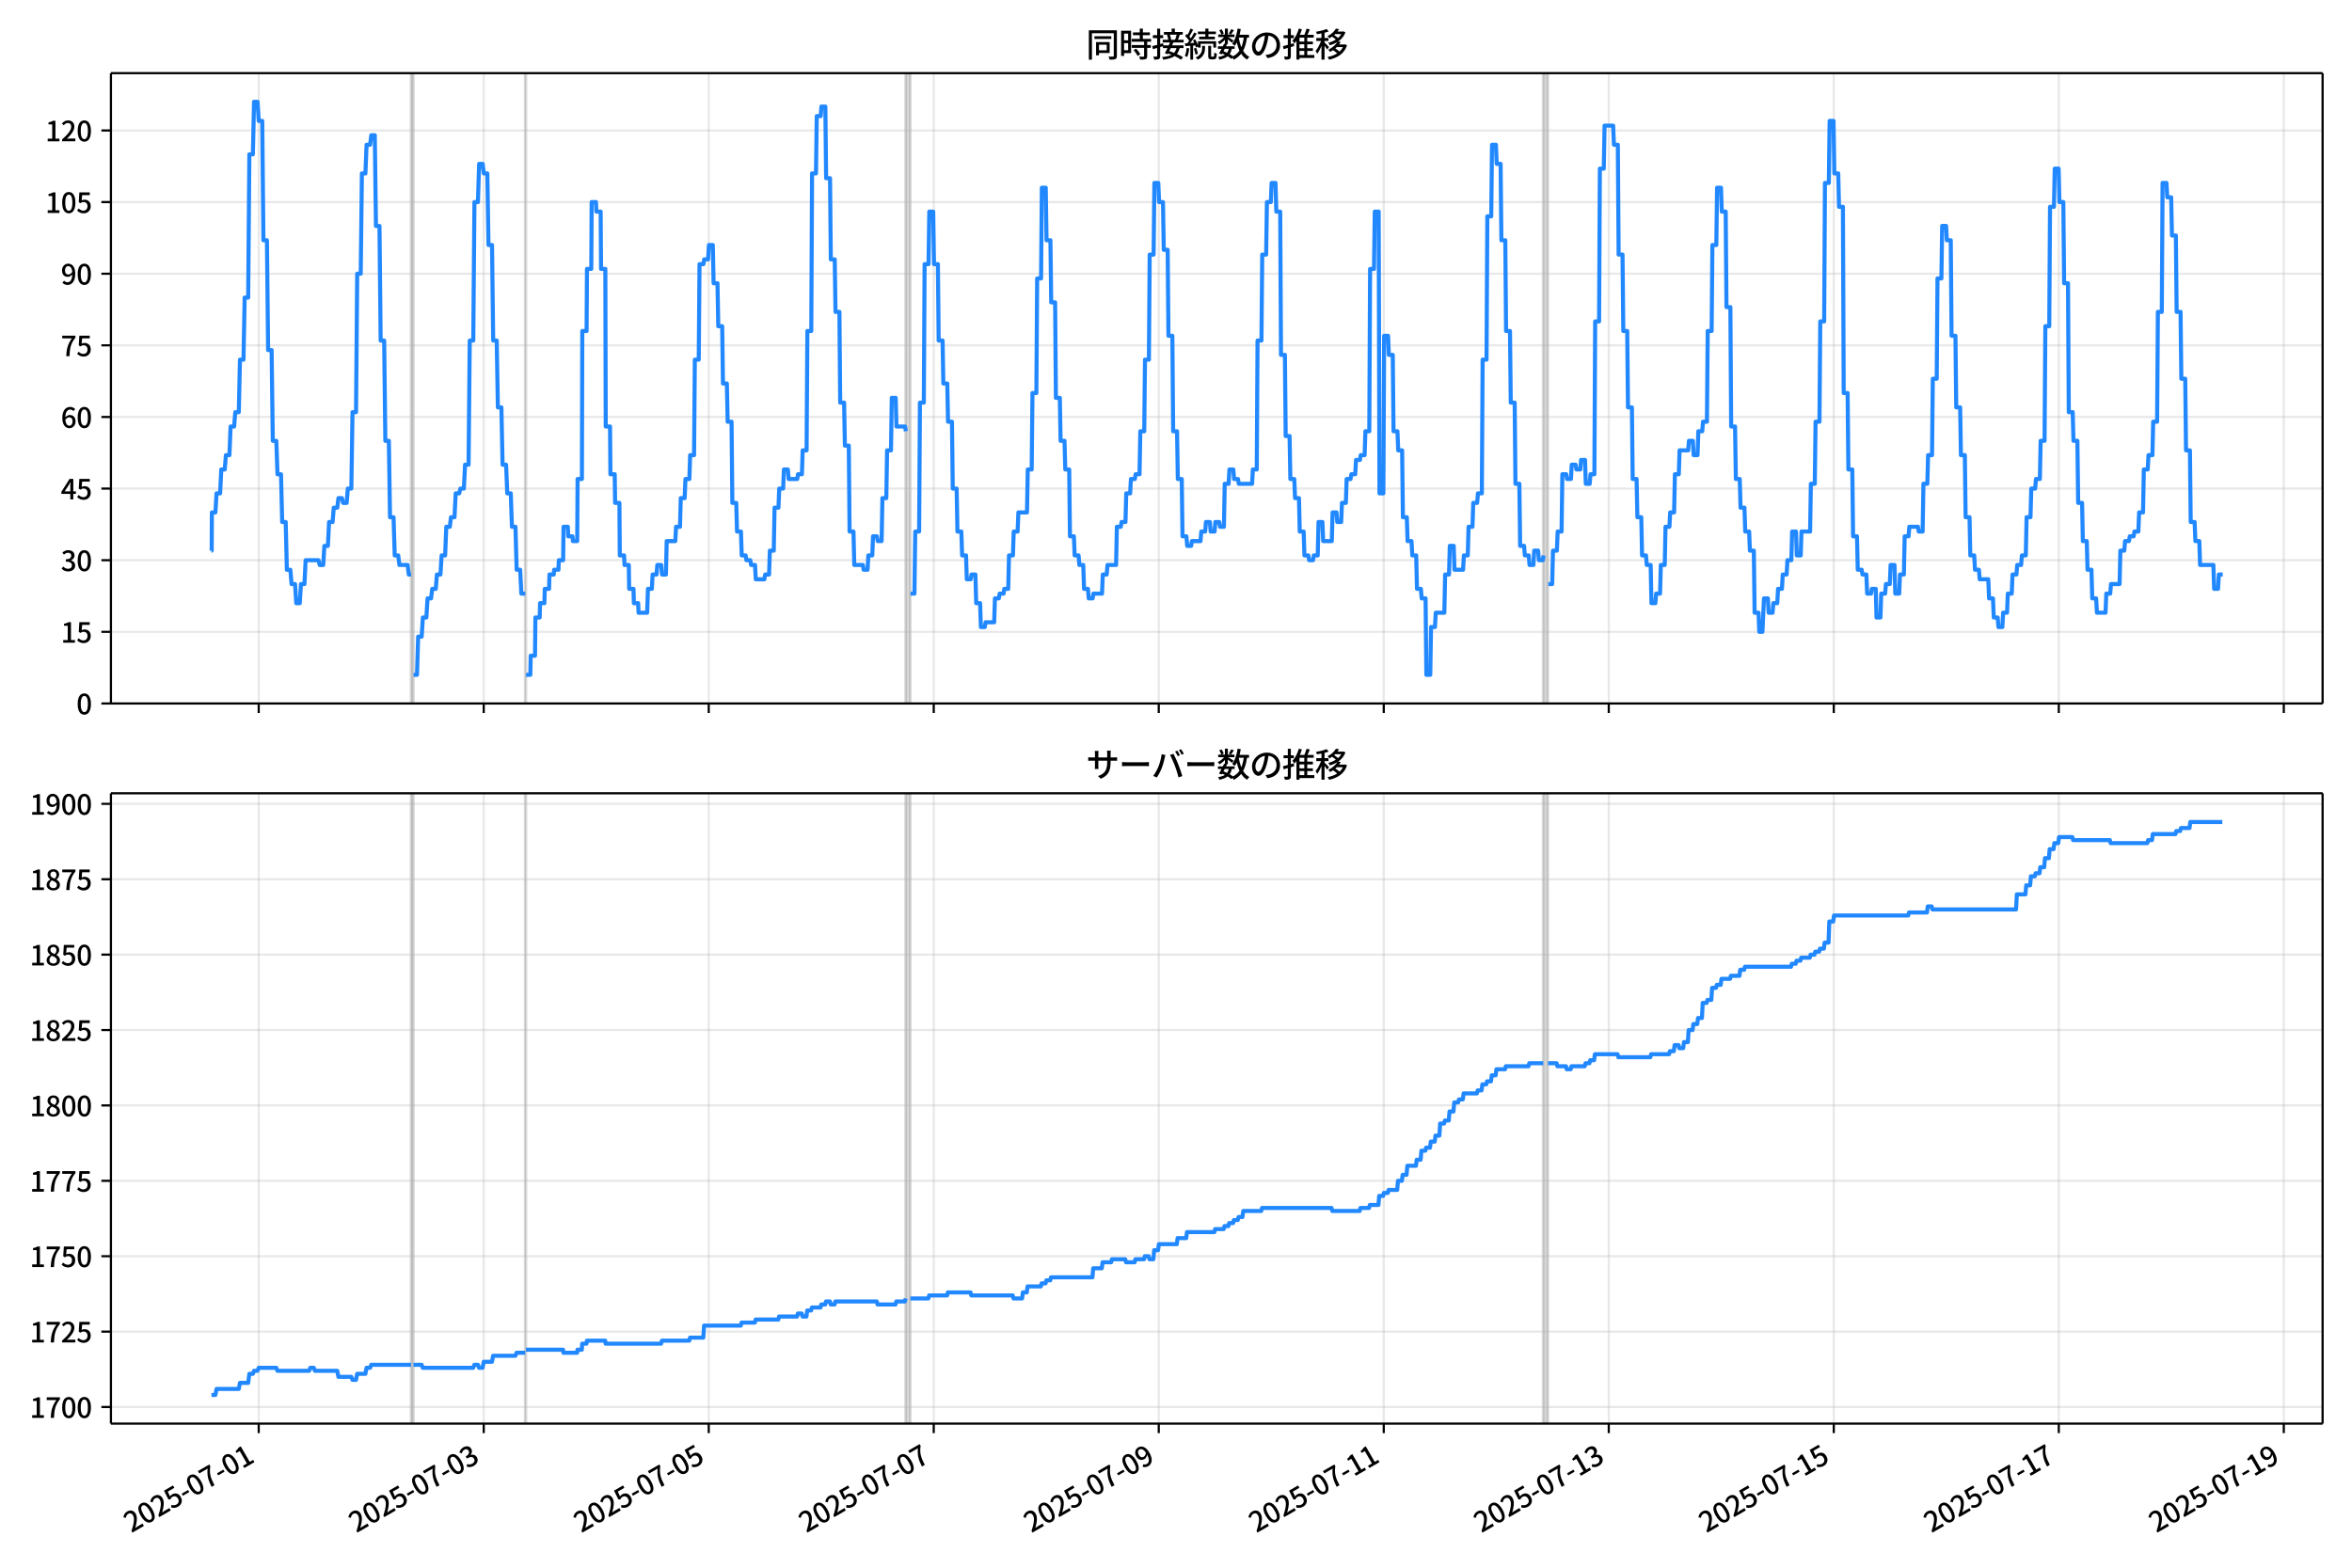 <!DOCTYPE svg  PUBLIC '-//W3C//DTD SVG 1.1//EN'  'http://www.w3.org/Graphics/SVG/1.1/DTD/svg11.dtd'>
<svg version="1.1" viewBox="0 0 864 576" xmlns="http://www.w3.org/2000/svg" xmlns:xlink="http://www.w3.org/1999/xlink">
 <defs>
  <style type="text/css">*{stroke-linejoin: round; stroke-linecap: butt}</style>
 </defs>
 <g id="aa">
  <g id="ab">
   <path d="m0 576h864v-576h-864z" fill="#fff"/>
  </g>
  <g id="ac">
   <g id="ad">
    <path d="m40.75 258.47h812.45v-231.59h-812.45z" fill="#fff"/>
   </g>
   <g id="ae">
    <path d="m151 258.47h.861v-231.59h-.861z" clip-path="url(#b)" fill="#808080" opacity=".3" stroke="#808080"/>
   </g>
   <g id="af">
    <path d="m192.91 258.47h.287v-231.59h-.287z" clip-path="url(#b)" fill="#808080" opacity=".3" stroke="#808080"/>
   </g>
   <g id="ag">
    <path d="m332.67 258.47h1.722v-231.59h-1.722z" clip-path="url(#b)" fill="#808080" opacity=".3" stroke="#808080"/>
   </g>
   <g id="ah">
    <path d="m566.87 258.47h1.722v-231.59h-1.722z" clip-path="url(#b)" fill="#808080" opacity=".3" stroke="#808080"/>
   </g>
   <g id="ai">
    <g id="aj">
     <g id="ak">
      <path d="m95.039 258.47v-231.59" clip-path="url(#b)" fill="none" stroke="#b0b0b0" stroke-linecap="square" stroke-opacity=".3" stroke-width=".8"/>
     </g>
     <g id="al">
      <defs>
       <path id="f" d="m0 0v3.5" stroke="#000" stroke-width=".8"/>
      </defs>
      <use x="95.039" y="258.468" stroke="#000000" stroke-width=".8" xlink:href="#f"/>
     </g>
    </g>
    <g id="am">
     <g id="an">
      <path d="m177.69 258.47v-231.59" clip-path="url(#b)" fill="none" stroke="#b0b0b0" stroke-linecap="square" stroke-opacity=".3" stroke-width=".8"/>
     </g>
     <g id="ao">
      <use x="177.695" y="258.468" stroke="#000000" stroke-width=".8" xlink:href="#f"/>
     </g>
    </g>
    <g id="ap">
     <g id="aq">
      <path d="m260.35 258.47v-231.59" clip-path="url(#b)" fill="none" stroke="#b0b0b0" stroke-linecap="square" stroke-opacity=".3" stroke-width=".8"/>
     </g>
     <g id="ar">
      <use x="260.351" y="258.468" stroke="#000000" stroke-width=".8" xlink:href="#f"/>
     </g>
    </g>
    <g id="as">
     <g id="at">
      <path d="m343.01 258.47v-231.59" clip-path="url(#b)" fill="none" stroke="#b0b0b0" stroke-linecap="square" stroke-opacity=".3" stroke-width=".8"/>
     </g>
     <g id="au">
      <use x="343.007" y="258.468" stroke="#000000" stroke-width=".8" xlink:href="#f"/>
     </g>
    </g>
    <g id="av">
     <g id="aw">
      <path d="m425.66 258.47v-231.59" clip-path="url(#b)" fill="none" stroke="#b0b0b0" stroke-linecap="square" stroke-opacity=".3" stroke-width=".8"/>
     </g>
     <g id="ax">
      <use x="425.663" y="258.468" stroke="#000000" stroke-width=".8" xlink:href="#f"/>
     </g>
    </g>
    <g id="ay">
     <g id="az">
      <path d="m508.32 258.47v-231.59" clip-path="url(#b)" fill="none" stroke="#b0b0b0" stroke-linecap="square" stroke-opacity=".3" stroke-width=".8"/>
     </g>
     <g id="ba">
      <use x="508.319" y="258.468" stroke="#000000" stroke-width=".8" xlink:href="#f"/>
     </g>
    </g>
    <g id="bb">
     <g id="bc">
      <path d="m590.98 258.47v-231.59" clip-path="url(#b)" fill="none" stroke="#b0b0b0" stroke-linecap="square" stroke-opacity=".3" stroke-width=".8"/>
     </g>
     <g id="bd">
      <use x="590.975" y="258.468" stroke="#000000" stroke-width=".8" xlink:href="#f"/>
     </g>
    </g>
    <g id="be">
     <g id="bf">
      <path d="m673.63 258.47v-231.59" clip-path="url(#b)" fill="none" stroke="#b0b0b0" stroke-linecap="square" stroke-opacity=".3" stroke-width=".8"/>
     </g>
     <g id="bg">
      <use x="673.631" y="258.468" stroke="#000000" stroke-width=".8" xlink:href="#f"/>
     </g>
    </g>
    <g id="bh">
     <g id="bi">
      <path d="m756.29 258.47v-231.59" clip-path="url(#b)" fill="none" stroke="#b0b0b0" stroke-linecap="square" stroke-opacity=".3" stroke-width=".8"/>
     </g>
     <g id="bj">
      <use x="756.287" y="258.468" stroke="#000000" stroke-width=".8" xlink:href="#f"/>
     </g>
    </g>
    <g id="bk">
     <g id="bl">
      <path d="m838.94 258.47v-231.59" clip-path="url(#b)" fill="none" stroke="#b0b0b0" stroke-linecap="square" stroke-opacity=".3" stroke-width=".8"/>
     </g>
     <g id="bm">
      <use x="838.943" y="258.468" stroke="#000000" stroke-width=".8" xlink:href="#f"/>
     </g>
    </g>
   </g>
   <g id="bn">
    <g id="bo">
     <g id="bp">
      <path d="m40.75 258.47h812.45" clip-path="url(#b)" fill="none" stroke="#b0b0b0" stroke-linecap="square" stroke-opacity=".3" stroke-width=".8"/>
     </g>
     <g id="bq">
      <defs>
       <path id="j" d="m0 0h-3.5" stroke="#000" stroke-width=".8"/>
      </defs>
      <use x="40.75" y="258.468" stroke="#000000" stroke-width=".8" xlink:href="#j"/>
     </g>
     <g id="br">
      <!-- 0 -->
      <g transform="translate(28.05 262.45) scale(.1 -.1)">
       <defs>
        <path id="a" transform="scale(.016)" d="m1830-90q-460 0-806 275-346 276-535 823-188 547-188 1366 0 820 188 1357 189 538 535 803 346 266 806 266 461 0 800-269 340-269 528-803 189-534 189-1354 0-819-189-1366-188-547-528-823-339-275-800-275zm0 589q237 0 422 185 186 186 288 599 103 413 103 1091 0 679-103 1082-102 403-288 582-185 180-422 180-236 0-422-180-186-179-292-582-105-403-105-1082 0-678 105-1091 106-413 292-599 186-185 422-185z"/>
       </defs>
       <use xlink:href="#a"/>
      </g>
     </g>
    </g>
    <g id="bs">
     <g id="bt">
      <path d="m40.75 232.15h812.45" clip-path="url(#b)" fill="none" stroke="#b0b0b0" stroke-linecap="square" stroke-opacity=".3" stroke-width=".8"/>
     </g>
     <g id="bu">
      <use x="40.75" y="232.151" stroke="#000000" stroke-width=".8" xlink:href="#j"/>
     </g>
     <g id="bv">
      <!-- 15 -->
      <g transform="translate(22.35 236.14) scale(.1 -.1)">
       <defs>
        <path id="i" transform="scale(.016)" d="m544 0v608h1037v3277h-845v467q333 58 579 147 247 90 451 218h557v-4109h915v-608h-2694z"/>
        <path id="e" transform="scale(.016)" d="m1715-90q-365 0-653 90t-506 237q-217 147-383 307l352 480q134-134 294-246t361-183q202-70 452-70 262 0 473 118 212 119 333 346 122 227 122 541 0 460-247 716-246 256-649 256-224 0-384-64t-365-198l-365 237 141 2240h2387v-627h-1747l-109-1204q154 77 307 118 154 42 340 42 397 0 723-160t518-490q192-329 192-847 0-519-224-887t-586-560q-361-192-777-192z"/>
       </defs>
       <use xlink:href="#i"/>
       <use transform="translate(57)" xlink:href="#e"/>
      </g>
     </g>
    </g>
    <g id="bw">
     <g id="bx">
      <path d="m40.75 205.83h812.45" clip-path="url(#b)" fill="none" stroke="#b0b0b0" stroke-linecap="square" stroke-opacity=".3" stroke-width=".8"/>
     </g>
     <g id="by">
      <use x="40.75" y="205.834" stroke="#000000" stroke-width=".8" xlink:href="#j"/>
     </g>
     <g id="bz">
      <!-- 30 -->
      <g transform="translate(22.35 209.82) scale(.1 -.1)">
       <defs>
        <path id="m" transform="scale(.016)" d="m1715-90q-371 0-656 90t-503 240q-217 150-377 323l359 474q211-205 479-359 269-153 634-153 269 0 467 92 199 93 311 266t112 423q0 256-125 451t-429 300q-304 106-835 106v551q467 0 732 105 266 106 384 291 119 186 119 423 0 307-192 489-192 183-531 183-269 0-503-119-233-118-438-316l-384 460q282 256 614 413 333 157 737 157 422 0 748-144 327-144 512-413 186-269 186-659 0-403-221-685-221-281-592-422v-26q269-70 490-227t349-400 128-557q0-422-215-726-214-304-573-468-358-163-787-163z"/>
       </defs>
       <use xlink:href="#m"/>
       <use transform="translate(57)" xlink:href="#a"/>
      </g>
     </g>
    </g>
    <g id="ca">
     <g id="cb">
      <path d="m40.75 179.52h812.45" clip-path="url(#b)" fill="none" stroke="#b0b0b0" stroke-linecap="square" stroke-opacity=".3" stroke-width=".8"/>
     </g>
     <g id="cc">
      <use x="40.75" y="179.517" stroke="#000000" stroke-width=".8" xlink:href="#j"/>
     </g>
     <g id="cd">
      <!-- 45 -->
      <g transform="translate(22.35 183.5) scale(.1 -.1)">
       <defs>
        <path id="x" transform="scale(.016)" d="m2170 0v3072q0 192 12 457 13 266 20 458h-26q-90-179-183-365-92-185-195-364l-921-1415h2579v-576h-3328v493l1875 2957h858v-4717h-691z"/>
       </defs>
       <use xlink:href="#x"/>
       <use transform="translate(57)" xlink:href="#e"/>
      </g>
     </g>
    </g>
    <g id="ce">
     <g id="cf">
      <path d="m40.75 153.2h812.45" clip-path="url(#b)" fill="none" stroke="#b0b0b0" stroke-linecap="square" stroke-opacity=".3" stroke-width=".8"/>
     </g>
     <g id="cg">
      <use x="40.75" y="153.201" stroke="#000000" stroke-width=".8" xlink:href="#j"/>
     </g>
     <g id="ch">
      <!-- 60 -->
      <g transform="translate(22.35 157.19) scale(.1 -.1)">
       <defs>
        <path id="w" transform="scale(.016)" d="m1971-90q-339 0-634 144-294 144-518 435-224 292-352 733-128 442-128 1044 0 678 147 1161 148 483 397 784 250 301 570 445t665 144q397 0 688-147 292-147 490-359l-403-448q-128 154-327 253-198 99-409 99-307 0-567-182-259-182-413-605-153-422-153-1145 0-608 115-1002t326-589q212-195 493-195 212 0 375 121 163 122 259 343t96 522q0 300-90 511-89 212-259 320-169 109-419 109-211 0-451-134t-458-461l-25 538q134 192 313 323t374 201q196 71 375 71 397 0 694-163 298-163 467-490 170-326 170-825 0-468-195-817-195-348-512-544-317-195-701-195z"/>
       </defs>
       <use xlink:href="#w"/>
       <use transform="translate(57)" xlink:href="#a"/>
      </g>
     </g>
    </g>
    <g id="ci">
     <g id="cj">
      <path d="m40.75 126.88h812.45" clip-path="url(#b)" fill="none" stroke="#b0b0b0" stroke-linecap="square" stroke-opacity=".3" stroke-width=".8"/>
     </g>
     <g id="ck">
      <use x="40.75" y="126.884" stroke="#000000" stroke-width=".8" xlink:href="#j"/>
     </g>
     <g id="cl">
      <!-- 75 -->
      <g transform="translate(22.35 130.87) scale(.1 -.1)">
       <defs>
        <path id="h" transform="scale(.016)" d="m1235 0q32 646 109 1187t224 1024 384 941 576 938h-2208v627h3027v-455q-409-512-665-989-256-476-397-969t-205-1053-90-1251h-755z"/>
       </defs>
       <use xlink:href="#h"/>
       <use transform="translate(57)" xlink:href="#e"/>
      </g>
     </g>
    </g>
    <g id="cm">
     <g id="cn">
      <path d="m40.75 100.57h812.45" clip-path="url(#b)" fill="none" stroke="#b0b0b0" stroke-linecap="square" stroke-opacity=".3" stroke-width=".8"/>
     </g>
     <g id="co">
      <use x="40.75" y="100.567" stroke="#000000" stroke-width=".8" xlink:href="#j"/>
     </g>
     <g id="cp">
      <!-- 90 -->
      <g transform="translate(22.35 104.55) scale(.1 -.1)">
       <defs>
        <path id="k" transform="scale(.016)" d="m1562-90q-410 0-708 150-297 151-502 356l403 461q141-160 346-256t422-96q224 0 425 102 202 103 352 333 151 230 237 614 87 384 87 941 0 589-115 970t-323 563-496 182q-205 0-372-118-166-118-262-336t-96-525q0-301 86-512 87-211 259-323 173-112 417-112 224 0 460 141 237 141 448 461l32-544q-134-180-313-314t-371-208-384-74q-391 0-689 166-297 167-467 496-169 330-169 823 0 467 195 816t515 541 698 192q339 0 636-138 298-137 519-419 221-281 349-710t128-1018q0-691-141-1187t-391-807q-249-310-563-461-313-150-652-150z"/>
       </defs>
       <use xlink:href="#k"/>
       <use transform="translate(57)" xlink:href="#a"/>
      </g>
     </g>
    </g>
    <g id="cq">
     <g id="cr">
      <path d="m40.75 74.25h812.45" clip-path="url(#b)" fill="none" stroke="#b0b0b0" stroke-linecap="square" stroke-opacity=".3" stroke-width=".8"/>
     </g>
     <g id="cs">
      <use x="40.75" y="74.25" stroke="#000000" stroke-width=".8" xlink:href="#j"/>
     </g>
     <g id="ct">
      <!-- 105 -->
      <g transform="translate(16.65 78.235) scale(.1 -.1)">
       <use xlink:href="#i"/>
       <use transform="translate(57)" xlink:href="#a"/>
       <use transform="translate(114)" xlink:href="#e"/>
      </g>
     </g>
    </g>
    <g id="cu">
     <g id="cv">
      <path d="m40.75 47.933h812.45" clip-path="url(#b)" fill="none" stroke="#b0b0b0" stroke-linecap="square" stroke-opacity=".3" stroke-width=".8"/>
     </g>
     <g id="cw">
      <use x="40.75" y="47.933" stroke="#000000" stroke-width=".8" xlink:href="#j"/>
     </g>
     <g id="cx">
      <!-- 120 -->
      <g transform="translate(16.65 51.919) scale(.1 -.1)">
       <defs>
        <path id="d" transform="scale(.016)" d="m282 0v429q697 621 1164 1136 468 515 701 956 234 442 234 826 0 256-87 451-86 196-262 301-176 106-445 106-275 0-506-151-230-150-422-368l-416 410q301 333 637 518 336 186 803 186 429 0 749-176t496-493 176-745q0-455-224-919t-615-935q-390-470-889-950 186 20 394 36t374 16h1184v-634h-3046z"/>
       </defs>
       <use xlink:href="#i"/>
       <use transform="translate(57)" xlink:href="#d"/>
       <use transform="translate(114)" xlink:href="#a"/>
      </g>
     </g>
    </g>
   </g>
   <g id="cy">
    <path d="m77.68 202.33h.082l.072-14.036h1.286l.432-7.018h1.304l.431-8.772h1.267l.43-5.263h1.292l.43-10.527h1.292l.43-5.263h1.292l.43-19.299h1.292l.43-22.808h1.292l.43-52.634h1.292l.43-19.299h1.292l.43 7.018h1.292l.43 43.861h1.292l.43 40.352h1.292l.43 33.335h1.292l.43 12.281h1.292l.43 17.545h1.292l.43 17.545h1.292l.43 5.263h1.292l.43 7.018h1.292l.43-7.018h1.292l.43-8.772h4.736l.43 1.754h1.292l.43-7.018h1.292l.43-8.772h1.292l.43-5.263h1.292l.43-3.509h1.292l.43 1.754h1.292l.43-5.263h1.292l.43-28.071h1.292l.43-50.879h1.292l.43-36.844h1.292l.43-10.527h1.292l.43-3.509h1.292l.43 33.335h1.292l.43 42.107h1.292l.43 36.844h1.292l.43 28.071h1.292l.43 14.036h1.292l.43 3.509h3.014l.43 3.509h.861m.861 36.844h1.292l.43-14.036h1.292l.43-7.018h1.292l.43-7.018h1.292l.43-3.509h1.292l.43-5.263h1.292l.43-7.018h1.292l.43-10.527h1.292l.43-3.509h1.292l.43-8.772h1.292l.43-1.754h1.292l.43-8.772h1.292l.43-45.616h1.292l.43-50.879h1.292l.43-14.036h1.292l.43 3.509h1.292l.43 26.317h1.292l.43 35.089h1.292l.43 24.562h1.292l.43 21.053h1.292l.43 10.527h1.292l.43 12.281h1.292l.43 15.79h1.292l.43 8.772h1.435m.287 29.826h1.579l.143-7.018h1.579l.143-14.036h1.579l.143-5.263h1.579l.143-5.263h1.579l.143-5.263h1.579l.143-1.754h1.579l.143-3.509h1.579l.143-12.281h1.579l.143 3.509h1.579l.143 1.754h1.579l.143-22.808h1.579l.143-54.388h1.579l.143-22.808h1.579l.143-24.562h1.579l.143 3.509h1.579l.143 21.053h1.579l.143 57.897h1.579l.143 17.545h1.579l.143 10.527h1.579l.143 19.299h1.579l.143 3.509h1.579l.143 8.772h1.579l.143 5.263h1.579l.143 3.509h3.157l.287-8.772h1.435l.287-5.263h1.435l.287-3.509h1.435l.287 3.509h1.435l.287-12.281h3.157l.287-5.263h1.435l.287-10.527h1.435l.287-7.018h1.435l.287-8.772h1.435l.287-35.089h1.435l.287-35.089h1.435l.287-1.754h1.435l.287-5.263h1.435l.287 14.036h1.435l.287 15.79h1.435l.287 21.053h1.435l.287 14.036h1.435l.287 29.826h1.435l.287 10.527h1.435l.287 8.772h1.435l.287 1.754h1.435l.287 1.754h1.435l.287 5.263h3.157l.287-1.754h1.435l.287-8.772h1.435l.287-15.79h1.435l.287-7.018h1.435l.287-7.018h1.435l.287 3.509h3.157l.287-1.754h1.435l.287-8.772h1.435l.287-43.861h1.435l.287-57.897h1.435l.287-21.053h1.435l.287-3.509h1.435l.287 26.317h1.435l.287 29.826h1.435l.287 19.299h1.435l.287 33.335h1.435l.287 15.79h1.435l.287 31.58h1.435l.287 12.281h3.157l.287 1.754h1.435l.287-5.263h1.435l.287-7.018h1.435l.287 1.754h1.435l.287-15.79h1.435l.287-17.545h1.435l.287-19.299h1.435l.287 10.527h3.157l.287 1.754m1.722 59.651h1.435l.287-22.808h1.435l.287-47.37h1.435l.287-50.879h1.435l.287-19.299h1.435l.287 19.299h1.435l.287 28.071h1.435l.287 15.79h1.435l.287 14.036h1.435l.287 24.562h1.435l.287 15.79h1.435l.287 8.772h1.435l.287 8.772h1.435l.287-1.754h1.435l.287 10.527h1.435l.287 8.772h1.435l.287-1.754h3.157l.287-8.772h1.435l.287-1.754h1.435l.287-1.754h1.435l.287-12.281h1.435l.287-8.772h1.435l.287-7.018h3.157l.287-15.79h1.435l.287-28.071h1.435l.287-42.107h1.435l.287-33.335h1.435l.287 19.299h1.435l.287 22.808h1.435l.287 35.089h1.435l.287 15.79h1.435l.287 10.527h1.435l.287 24.562h1.435l.287 7.018h1.435l.287 3.509h1.435l.287 8.772h1.435l.287 3.509h1.435l.287-1.754h3.157l.287-7.018h1.435l.287-3.509h3.157l.287-14.036h1.435l.287-1.754h1.435l.287-10.527h1.435l.287-5.263h1.435l.287-1.754h1.435l.287-15.79h1.435l.287-26.317h1.435l.287-38.598h1.435l.287-26.317h1.435l.287 7.018h1.435l.287 17.545h1.435l.287 31.58h1.435l.287 35.089h1.435l.287 17.545h1.435l.287 21.053h1.435l.287 3.509h1.435l.287-1.754h3.157l.287-3.509h1.435l.287-3.509h1.435l.287 3.509h1.435l.287-3.509h1.435l.287 1.754h1.435l.287-15.79h1.435l.287-5.263h1.435l.287 3.509h1.435l.287 1.754h4.879l.287-5.263h1.435l.287-47.37h1.435l.287-31.58h1.435l.287-19.299h1.435l.287-7.018h1.435l.287 10.527h1.435l.287 52.634h1.435l.287 29.826h1.435l.287 15.79h1.435l.287 7.018h1.435l.287 12.281h1.435l.287 8.772h1.435l.287 1.754h1.435l.287-1.754h1.435l.287-12.281h1.435l.287 7.018h3.157l.287-10.527h1.435l.287 3.509h1.435l.287-7.018h1.435l.287-8.772h1.435l.287-1.754h1.435l.287-5.263h1.435l.287-1.754h1.435l.287-8.772h1.435l.287-59.651h1.435l.287-21.053h1.435l.287 103.51h1.435l.287-57.897h1.435l.287 7.018h1.435l.287 28.071h1.435l.287 7.018h1.435l.287 24.562h1.435l.287 8.772h1.435l.287 5.263h1.435l.287 12.281h1.435l.287 3.509h1.435l.287 28.071h1.435l.287-17.545h1.435l.287-5.263h3.157l.287-14.036h1.435l.287-10.527h1.435l.287 8.772h3.157l.287-5.263h1.435l.287-10.527h1.435l.287-8.772h1.435l.287-3.509h1.435l.287-49.125h1.435l.287-52.634h1.435l.287-26.317h1.435l.287 7.018h1.435l.287 28.071h1.435l.287 33.335h1.435l.287 26.317h1.435l.287 29.826h1.435l.287 22.808h1.435l.287 3.509h1.435l.287 3.509h1.435l.287-5.263h1.435l.287 3.509h1.435l.287-1.754m1.722 10.527h1.435l.287-12.281h1.435l.287-7.018h1.435l.287-21.053h1.435l.287 1.754h1.435l.287-5.263h1.435l.287 1.754h1.435l.287-3.509h1.435l.287 8.772h1.435l.287-3.509h1.435l.287-56.142h1.435l.287-56.142h1.435l.287-15.79h3.157l.287 7.018h1.435l.287 40.352h1.435l.287 28.071h1.435l.287 28.071h1.435l.287 26.317h1.435l.287 14.036h1.435l.287 14.036h1.435l.287 3.509h1.435l.287 14.036h1.435l.287-3.509h1.435l.287-10.527h1.435l.287-14.036h1.435l.287-5.263h1.435l.287-14.036h1.435l.287-8.772h3.157l.287-3.509h1.435l.287 5.263h1.435l.287-8.772h1.435l.287-3.509h1.435l.287-33.335h1.435l.287-31.58h1.435l.287-21.053h1.435l.287 8.772h1.435l.287 35.089h1.435l.287 43.861h1.435l.287 19.299h1.435l.287 10.527h1.435l.287 8.772h1.435l.287 7.018h1.435l.287 22.808h1.435l.287 7.018h1.148l.574-12.281h1.435l.287 5.263h1.435l.287-3.509h1.435l.287-5.263h1.435l.287-5.263h1.435l.287-5.263h1.435l.287-10.527h1.435l.287 8.772h1.435l.287-8.772h3.157l.287-17.545h1.435l.287-22.808h1.435l.287-36.844h1.435l.287-50.879h1.435l.287-22.808h1.435l.287 19.299h1.435l.287 12.281h1.435l.287 68.424h1.435l.287 28.071h1.435l.287 24.562h1.435l.287 12.281h1.435l.287 1.754h1.435l.287 7.018h1.435l.287-1.754h1.435l.287 10.527h1.435l.287-8.772h1.435l.287-3.509h1.435l.287-7.018h1.435l.287 10.527h1.435l.287-7.018h1.435l.287-14.036h1.435l.287-3.509h3.157l.287 1.754h1.435l.287-17.545h1.435l.287-10.527h1.435l.287-28.071h1.435l.287-36.844h1.435l.287-19.299h1.435l.287 5.263h1.435l.287 35.089h1.435l.287 26.317h1.435l.287 17.545h1.435l.287 22.808h1.435l.287 14.036h1.435l.287 5.263h1.435l.287 3.509h3.157l.287 7.018h1.435l.287 7.018h1.435l.287 3.509h1.435l.287-5.263h1.435l.287-7.018h1.435l.287-7.018h1.435l.287-3.509h1.435l.287-3.509h1.435l.287-14.036h1.435l.287-10.527h1.435l.287-3.509h1.435l.287-14.036h1.435l.287-42.107h1.435l.287-43.861h1.435l.287-14.036h1.435l.287 12.281h1.435l.287 29.826h1.435l.287 47.37h1.435l.287 10.527h1.435l.287 22.808h1.435l.287 14.036h1.435l.287 10.527h1.435l.287 10.527h1.435l.287 5.263h3.157l.287-7.018h1.435l.287-3.509h3.157l.287-12.281h1.435l.287-3.509h1.435l.287-1.754h1.435l.287-1.754h1.435l.287-7.018h1.435l.287-15.79h1.435l.287-5.263h1.435l.287-12.281h1.435l.287-40.352h1.435l.287-47.37h1.435l.287 5.263h1.435l.287 14.036h1.435l.287 28.071h1.435l.287 24.562h1.435l.287 26.317h1.435l.287 26.317h1.435l.287 7.018h1.435l.287 8.772h4.879l.287 8.772h1.435l.287-5.263h1.435v0" clip-path="url(#b)" fill="none" stroke="#28f" stroke-linecap="square" stroke-width="1.5"/>
   </g>
   <g id="cz">
    <path d="m40.75 258.47v-231.59" fill="none" stroke="#000" stroke-linecap="square" stroke-width=".8"/>
   </g>
   <g id="da">
    <path d="m853.2 258.47v-231.59" fill="none" stroke="#000" stroke-linecap="square" stroke-width=".8"/>
   </g>
   <g id="db">
    <path d="m40.75 258.47h812.45" fill="none" stroke="#000" stroke-linecap="square" stroke-width=".8"/>
   </g>
   <g id="dc">
    <path d="m40.75 26.88h812.45" fill="none" stroke="#000" stroke-linecap="square" stroke-width=".8"/>
   </g>
   <g id="dd">
    <!-- 同時接続数の推移 -->
    <g transform="translate(398.98 20.88) scale(.12 -.12)">
     <defs>
      <path id="v" transform="scale(.016)" d="m1587 3936h3232v-518h-3232v518zm320-1114h557v-2534h-557v2534zm301 0h2291v-2086h-2291v512h1734v1069h-1734v505zm-1683 2260h5113v-570h-4524v-5056h-589v5626zm4768 0h595v-4896q0-250-67-397t-227-218q-160-77-426-96t-675-19q-13 83-45 192t-77 218q-45 108-89 185 281-13 527-13 247 0 330 0 83 7 118 42 36 35 36 112v4890z"/>
      <path id="t" transform="scale(.016)" d="m2714 4672h3238v-525h-3238v525zm-244-1235h3712v-538h-3712v538zm20-1184h3635v-531h-3635v531zm1523 3155h595v-2310h-595v2310zm832-2451h589v-2823q0-230-61-364-61-135-227-199-167-70-423-86t-633-16q-20 121-78 285-57 163-121 284 275-6 509-9t310-3q77 6 106 28 29 23 29 93v2810zm-2023-1677 487 282q153-160 313-352t294-381q135-189 206-343l-519-313q-64 153-189 348-124 196-278 394-154 199-314 365zm-2086 3718h1619v-4281h-1619v544h1056v3187h-1056v550zm32-1843h1293v-537h-1293v537zm-320 1843h563v-4832h-563v4832z"/>
      <path id="u" transform="scale(.016)" d="m3866 5408h614v-870h-614v870zm-1479-653h3597v-518h-3597v518zm-230-1485h4e3v-518h-4e3v518zm825 922 519 102q64-160 121-342 58-182 96-352 39-170 45-304l-544-128q-6 134-42 313-35 180-83 365-48 186-112 346zm1856 109 589-71q-96-275-202-557-105-281-195-486l-518 77q58 147 122 329 64 183 118 372t86 336zm-2643-2106h3943v-518h-3943v518zm1408 685 602-115q-167-371-362-784t-390-797-362-685l-525 179q160 288 346 666t368 784 323 752zm-659-2157 358 403q352-102 733-240 381-137 752-304 371-166 697-336 327-169 558-329l-384-461q-218 160-532 336-313 176-685 345-371 170-755 323-384 154-742 263zm1894 1114 583-71q-122-550-353-944-230-393-604-662t-922-435q-547-167-1296-269-25 128-93 269-67 141-137 230 678 64 1168 192t819 349q330 221 531 550 202 330 304 791zm-4684 217q396 90 953 240 557 151 1120 311l77-544q-525-154-1053-311-528-156-963-284l-134 588zm121 2093h1965v-563h-1965v563zm819 1248h576v-5229q0-236-51-374t-192-208q-141-77-355-99-214-23-541-16-13 115-64 288t-109 294q205-6 381-6t234 0q64 0 92 28 29 29 29 93v5229z"/>
      <path id="s" transform="scale(.016)" d="m4058 5408h595v-1798h-595v1798zm-1415-563h3443v-499h-3443v499zm231-992h3008v-499h-3008v499zm-224-877h3475v-1203h-531v729h-2432v-729h-512v1203zm1964-877h551v-1881q0-122 22-157 23-35 106-35 25 0 92 0 68 0 135 0t99 0q51 0 83 54t45 224 19 515q90-70 234-131t259-93q-19-429-83-662-64-234-183-326-118-93-316-93-39 0-103 0t-134 0-138 0q-67 0-99 0-237 0-365 64t-176 218q-48 153-48 422v1881zm-1164-6h550v-455q0-243-48-528-48-284-186-579-137-294-409-572-272-279-727-503-70 90-192 208-121 118-230 195 416 205 665 438 250 234 371 474 122 240 164 467 42 228 42 413v442zm-2240 3309 524-192q-121-244-259-503-137-259-275-496t-259-416l-410 173q122 186 246 438 125 253 240 515 116 263 193 481zm716-743 500-230q-224-359-496-756-272-396-548-764-275-368-518-650l-358 205q179 211 377 483 199 272 387 569 189 298 358 592 170 295 298 551zm-1721-665 307 403q166-154 339-340 173-185 320-364t224-327l-326-460q-77 160-218 348-141 189-314 384-172 196-332 356zm1485-832 435 179q128-211 249-458 122-246 215-474 93-227 137-412l-473-211q-32 185-119 422-86 237-201 486-115 250-243 468zm-1530-583q422 26 998 54 576 29 1184 68l7-499q-570-45-1127-84-556-38-992-70l-70 531zm1702-992 436 135q121-276 214-596t118-556l-454-148q-26 237-112 563-86 327-202 602zm-1363 109 499-83q-57-455-163-897-105-441-253-748-51 32-134 73-83 42-170 83-86 42-144 62 148 294 234 697t131 813zm691 627h525v-2861h-525v2861z"/>
      <path id="o" transform="scale(.016)" d="m224 2022h3187v-499h-3187v499zm51 2247h3111v-487h-3111v487zm1127-1735 563-121q-154-320-333-672t-352-679q-173-326-326-582l-532 173q148 243 324 566t345 669q170 346 311 646zm934-832 563-64q-89-480-262-838t-461-614-701-432-976-298q-25 128-99 269t-157 237q659 102 1085 303 426 202 666 554t342 883zm422 3597 519-211q-147-218-298-436-150-217-278-377l-403 186q121 173 252 413 132 240 208 425zm-1203 109h563v-2957h-563v2957zm-1075-320 448 186q134-192 246-420 112-227 157-393l-467-211q-38 172-147 406t-237 432zm1094-1050 397-236q-160-263-400-529-240-265-519-489-278-224-553-378-51 103-141 237-89 135-179 218 269 109 534 294 266 186 493 416 228 231 368 467zm487-204q83-45 246-145 163-99 352-211t346-211 221-150l-327-423q-83 77-230 198-147 122-317 253-170 132-327 250-156 119-259 189l295 250zm1798 396h2311v-556h-2311v556zm115 1178 615-90q-103-640-263-1235t-384-1101q-224-505-512-889-44 57-134 134t-186 157-166 125q275 339 473 796 199 458 340 995 141 538 217 1108zm1223-1510 614-58q-147-1101-445-1940-297-838-813-1443-515-604-1321-1014-26 71-90 177-64 105-134 208-70 102-128 159 742 346 1212 880 471 535 730 1290 260 755 375 1741zm-1005-135q134-851 387-1597 253-745 659-1305 407-560 1002-874-70-57-154-150-83-93-154-189-70-96-121-179-633 371-1056 988-422 618-688 1434-265 816-425 1783l550 89zm-3309-3065 327 416q377-148 754-330 378-182 701-378 324-195 548-368l-416-435q-211 179-519 378-307 198-666 383-358 186-729 334z"/>
      <path id="r" transform="scale(.016)" d="m3686 4378q-64-493-163-1041-99-547-265-1084-192-653-432-1104t-522-688-595-237q-320 0-596 221-275 221-448 621-172 400-172 931 0 537 220 1017 221 480 611 851 391 372 909 583 519 211 1121 211 576 0 1040-186 464-185 793-515 330-329 502-771 173-441 173-941 0-672-278-1194-278-521-816-851-538-329-1318-444l-378 601q166 20 307 42t263 48q307 70 585 217 279 148 496 375 218 227 342 534 125 308 125 692t-122 713q-121 330-358 573-236 243-582 380-346 138-781 138-525 0-935-186-409-185-694-489-284-304-432-656-147-352-147-678 0-365 89-605 90-240 224-355 135-115 276-115t288 144 297 457q151 314 298 800 147 461 246 982 100 522 145 1021l684-12z"/>
      <path id="p" transform="scale(.016)" d="m2995 2925h2893v-519h-2893v519zm0-1280h2893v-519h-2893v519zm-64-1299h3232v-557h-3232v557zm1312 3577h563v-3763h-563v3763zm429 1466 634-141q-154-390-340-794-185-403-339-684l-512 140q103 199 208 458 106 259 195 528 90 269 154 493zm-1472 25 582-147q-153-518-371-1018-217-499-483-931t-573-758q-38 64-109 160-70 96-147 198-77 103-141 160 416 416 733 1034t509 1302zm128-1203h2720v-537h-2720v-4205h-582v4422l313 320h269zm-3174-2157q396 90 953 240 557 151 1120 311l77-544q-525-154-1053-311-528-156-963-284l-134 588zm121 2093h1965v-563h-1965v563zm819 1248h576v-5229q0-236-51-374t-192-208q-141-77-355-99-214-23-541-16-13 115-64 288t-109 294q205-6 381-6t234 0q64 0 92 28 29 29 29 93v5229z"/>
      <path id="n" transform="scale(.016)" d="m4051 5402 595-109q-281-493-729-941t-1107-806q-39 64-106 144t-141 153q-73 74-137 119 608 288 1011 678t614 762zm-77-557h1511v-493h-1863l352 493zm1293 0h109l109 25 384-179q-192-505-496-905t-695-701q-390-301-845-519-454-217-947-358-44 109-137 253t-176 227q448 109 867 294 419 186 777 445 359 259 631 592t419 730v96zm-1990-954 377 307q167-96 336-218 170-121 320-249 151-128 247-237l-397-332q-90 108-237 236t-317 259q-169 132-329 234zm1107-934 595-109q-307-538-803-1031-496-492-1232-876-38 64-102 144t-138 156q-74 77-138 116 455 217 807 483t604 554q253 288 407 563zm-90-589h1460v-506h-1818l358 506zm1268 0h121l109 26 384-167q-192-614-531-1075t-787-794q-448-332-983-553-534-221-1129-355-45 115-132 269-86 153-176 249 551 96 1043 285 493 189 903 473 410 285 714 669t464 883v90zm-2132-1056 410 339q186-102 384-237 198-134 371-275t282-269l-435-371q-103 128-270 272-166 144-361 288t-381 253zm-2150 3533h589v-5376h-589v5376zm-992-1242h2336v-569h-2336v569zm1024-224 365-160q-96-339-231-707-134-368-291-727-157-358-336-672-179-313-365-537-44 128-134 291t-160 272q173 192 339 457 167 266 323 570 157 304 282 618t208 595zm941 1946 416-467q-314-122-695-221-380-99-784-173-403-74-780-131-20 102-71 236-51 135-102 231 358 58 732 138 375 80 711 179t573 208zm-397-2579q58-45 179-170 122-125 266-266 144-140 259-265t160-183l-352-473q-58 102-157 255-99 154-218 317-118 164-227 311-108 147-185 237l275 237z"/>
     </defs>
     <use xlink:href="#v"/>
     <use transform="translate(100)" xlink:href="#t"/>
     <use transform="translate(200)" xlink:href="#u"/>
     <use transform="translate(300)" xlink:href="#s"/>
     <use transform="translate(400)" xlink:href="#o"/>
     <use transform="translate(500)" xlink:href="#r"/>
     <use transform="translate(600)" xlink:href="#p"/>
     <use transform="translate(700)" xlink:href="#n"/>
    </g>
   </g>
  </g>
  <g id="de">
   <g id="df">
    <path d="m40.75 523.06h812.45v-231.59h-812.45z" fill="#fff"/>
   </g>
   <g id="dg">
    <path d="m151 523.06h.861v-231.59h-.861z" clip-path="url(#c)" fill="#808080" opacity=".3" stroke="#808080"/>
   </g>
   <g id="dh">
    <path d="m192.91 523.06h.287v-231.59h-.287z" clip-path="url(#c)" fill="#808080" opacity=".3" stroke="#808080"/>
   </g>
   <g id="di">
    <path d="m332.67 523.06h1.722v-231.59h-1.722z" clip-path="url(#c)" fill="#808080" opacity=".3" stroke="#808080"/>
   </g>
   <g id="dj">
    <path d="m566.87 523.06h1.722v-231.59h-1.722z" clip-path="url(#c)" fill="#808080" opacity=".3" stroke="#808080"/>
   </g>
   <g id="dk">
    <g id="dl">
     <g id="dm">
      <path d="m95.039 523.06v-231.59" clip-path="url(#c)" fill="none" stroke="#b0b0b0" stroke-linecap="square" stroke-opacity=".3" stroke-width=".8"/>
     </g>
     <g id="dn">
      <use x="95.039" y="523.055" stroke="#000000" stroke-width=".8" xlink:href="#f"/>
     </g>
     <g id="do">
      <!-- 2025-07-01 -->
      <g transform="translate(48.249 563.33) rotate(-30) scale(.1 -.1)">
       <defs>
        <path id="g" transform="scale(.016)" d="m301 1536v544h1689v-544h-1689z"/>
       </defs>
       <use xlink:href="#d"/>
       <use transform="translate(57)" xlink:href="#a"/>
       <use transform="translate(114)" xlink:href="#d"/>
       <use transform="translate(171)" xlink:href="#e"/>
       <use transform="translate(228)" xlink:href="#g"/>
       <use transform="translate(263.7)" xlink:href="#a"/>
       <use transform="translate(320.7)" xlink:href="#h"/>
       <use transform="translate(377.7)" xlink:href="#g"/>
       <use transform="translate(413.4)" xlink:href="#a"/>
       <use transform="translate(470.4)" xlink:href="#i"/>
      </g>
     </g>
    </g>
    <g id="dp">
     <g id="dq">
      <path d="m177.69 523.06v-231.59" clip-path="url(#c)" fill="none" stroke="#b0b0b0" stroke-linecap="square" stroke-opacity=".3" stroke-width=".8"/>
     </g>
     <g id="dr">
      <use x="177.695" y="523.055" stroke="#000000" stroke-width=".8" xlink:href="#f"/>
     </g>
     <g id="ds">
      <!-- 2025-07-03 -->
      <g transform="translate(130.91 563.33) rotate(-30) scale(.1 -.1)">
       <use xlink:href="#d"/>
       <use transform="translate(57)" xlink:href="#a"/>
       <use transform="translate(114)" xlink:href="#d"/>
       <use transform="translate(171)" xlink:href="#e"/>
       <use transform="translate(228)" xlink:href="#g"/>
       <use transform="translate(263.7)" xlink:href="#a"/>
       <use transform="translate(320.7)" xlink:href="#h"/>
       <use transform="translate(377.7)" xlink:href="#g"/>
       <use transform="translate(413.4)" xlink:href="#a"/>
       <use transform="translate(470.4)" xlink:href="#m"/>
      </g>
     </g>
    </g>
    <g id="dt">
     <g id="du">
      <path d="m260.35 523.06v-231.59" clip-path="url(#c)" fill="none" stroke="#b0b0b0" stroke-linecap="square" stroke-opacity=".3" stroke-width=".8"/>
     </g>
     <g id="dv">
      <use x="260.351" y="523.055" stroke="#000000" stroke-width=".8" xlink:href="#f"/>
     </g>
     <g id="dw">
      <!-- 2025-07-05 -->
      <g transform="translate(213.56 563.33) rotate(-30) scale(.1 -.1)">
       <use xlink:href="#d"/>
       <use transform="translate(57)" xlink:href="#a"/>
       <use transform="translate(114)" xlink:href="#d"/>
       <use transform="translate(171)" xlink:href="#e"/>
       <use transform="translate(228)" xlink:href="#g"/>
       <use transform="translate(263.7)" xlink:href="#a"/>
       <use transform="translate(320.7)" xlink:href="#h"/>
       <use transform="translate(377.7)" xlink:href="#g"/>
       <use transform="translate(413.4)" xlink:href="#a"/>
       <use transform="translate(470.4)" xlink:href="#e"/>
      </g>
     </g>
    </g>
    <g id="dx">
     <g id="dy">
      <path d="m343.01 523.06v-231.59" clip-path="url(#c)" fill="none" stroke="#b0b0b0" stroke-linecap="square" stroke-opacity=".3" stroke-width=".8"/>
     </g>
     <g id="dz">
      <use x="343.007" y="523.055" stroke="#000000" stroke-width=".8" xlink:href="#f"/>
     </g>
     <g id="ea">
      <!-- 2025-07-07 -->
      <g transform="translate(296.22 563.33) rotate(-30) scale(.1 -.1)">
       <use xlink:href="#d"/>
       <use transform="translate(57)" xlink:href="#a"/>
       <use transform="translate(114)" xlink:href="#d"/>
       <use transform="translate(171)" xlink:href="#e"/>
       <use transform="translate(228)" xlink:href="#g"/>
       <use transform="translate(263.7)" xlink:href="#a"/>
       <use transform="translate(320.7)" xlink:href="#h"/>
       <use transform="translate(377.7)" xlink:href="#g"/>
       <use transform="translate(413.4)" xlink:href="#a"/>
       <use transform="translate(470.4)" xlink:href="#h"/>
      </g>
     </g>
    </g>
    <g id="eb">
     <g id="ec">
      <path d="m425.66 523.06v-231.59" clip-path="url(#c)" fill="none" stroke="#b0b0b0" stroke-linecap="square" stroke-opacity=".3" stroke-width=".8"/>
     </g>
     <g id="ed">
      <use x="425.663" y="523.055" stroke="#000000" stroke-width=".8" xlink:href="#f"/>
     </g>
     <g id="ee">
      <!-- 2025-07-09 -->
      <g transform="translate(378.87 563.33) rotate(-30) scale(.1 -.1)">
       <use xlink:href="#d"/>
       <use transform="translate(57)" xlink:href="#a"/>
       <use transform="translate(114)" xlink:href="#d"/>
       <use transform="translate(171)" xlink:href="#e"/>
       <use transform="translate(228)" xlink:href="#g"/>
       <use transform="translate(263.7)" xlink:href="#a"/>
       <use transform="translate(320.7)" xlink:href="#h"/>
       <use transform="translate(377.7)" xlink:href="#g"/>
       <use transform="translate(413.4)" xlink:href="#a"/>
       <use transform="translate(470.4)" xlink:href="#k"/>
      </g>
     </g>
    </g>
    <g id="ef">
     <g id="eg">
      <path d="m508.32 523.06v-231.59" clip-path="url(#c)" fill="none" stroke="#b0b0b0" stroke-linecap="square" stroke-opacity=".3" stroke-width=".8"/>
     </g>
     <g id="eh">
      <use x="508.319" y="523.055" stroke="#000000" stroke-width=".8" xlink:href="#f"/>
     </g>
     <g id="ei">
      <!-- 2025-07-11 -->
      <g transform="translate(461.53 563.33) rotate(-30) scale(.1 -.1)">
       <use xlink:href="#d"/>
       <use transform="translate(57)" xlink:href="#a"/>
       <use transform="translate(114)" xlink:href="#d"/>
       <use transform="translate(171)" xlink:href="#e"/>
       <use transform="translate(228)" xlink:href="#g"/>
       <use transform="translate(263.7)" xlink:href="#a"/>
       <use transform="translate(320.7)" xlink:href="#h"/>
       <use transform="translate(377.7)" xlink:href="#g"/>
       <use transform="translate(413.4)" xlink:href="#i"/>
       <use transform="translate(470.4)" xlink:href="#i"/>
      </g>
     </g>
    </g>
    <g id="ej">
     <g id="ek">
      <path d="m590.98 523.06v-231.59" clip-path="url(#c)" fill="none" stroke="#b0b0b0" stroke-linecap="square" stroke-opacity=".3" stroke-width=".8"/>
     </g>
     <g id="el">
      <use x="590.975" y="523.055" stroke="#000000" stroke-width=".8" xlink:href="#f"/>
     </g>
     <g id="em">
      <!-- 2025-07-13 -->
      <g transform="translate(544.19 563.33) rotate(-30) scale(.1 -.1)">
       <use xlink:href="#d"/>
       <use transform="translate(57)" xlink:href="#a"/>
       <use transform="translate(114)" xlink:href="#d"/>
       <use transform="translate(171)" xlink:href="#e"/>
       <use transform="translate(228)" xlink:href="#g"/>
       <use transform="translate(263.7)" xlink:href="#a"/>
       <use transform="translate(320.7)" xlink:href="#h"/>
       <use transform="translate(377.7)" xlink:href="#g"/>
       <use transform="translate(413.4)" xlink:href="#i"/>
       <use transform="translate(470.4)" xlink:href="#m"/>
      </g>
     </g>
    </g>
    <g id="en">
     <g id="eo">
      <path d="m673.63 523.06v-231.59" clip-path="url(#c)" fill="none" stroke="#b0b0b0" stroke-linecap="square" stroke-opacity=".3" stroke-width=".8"/>
     </g>
     <g id="ep">
      <use x="673.631" y="523.055" stroke="#000000" stroke-width=".8" xlink:href="#f"/>
     </g>
     <g id="eq">
      <!-- 2025-07-15 -->
      <g transform="translate(626.84 563.33) rotate(-30) scale(.1 -.1)">
       <use xlink:href="#d"/>
       <use transform="translate(57)" xlink:href="#a"/>
       <use transform="translate(114)" xlink:href="#d"/>
       <use transform="translate(171)" xlink:href="#e"/>
       <use transform="translate(228)" xlink:href="#g"/>
       <use transform="translate(263.7)" xlink:href="#a"/>
       <use transform="translate(320.7)" xlink:href="#h"/>
       <use transform="translate(377.7)" xlink:href="#g"/>
       <use transform="translate(413.4)" xlink:href="#i"/>
       <use transform="translate(470.4)" xlink:href="#e"/>
      </g>
     </g>
    </g>
    <g id="er">
     <g id="es">
      <path d="m756.29 523.06v-231.59" clip-path="url(#c)" fill="none" stroke="#b0b0b0" stroke-linecap="square" stroke-opacity=".3" stroke-width=".8"/>
     </g>
     <g id="et">
      <use x="756.287" y="523.055" stroke="#000000" stroke-width=".8" xlink:href="#f"/>
     </g>
     <g id="eu">
      <!-- 2025-07-17 -->
      <g transform="translate(709.5 563.33) rotate(-30) scale(.1 -.1)">
       <use xlink:href="#d"/>
       <use transform="translate(57)" xlink:href="#a"/>
       <use transform="translate(114)" xlink:href="#d"/>
       <use transform="translate(171)" xlink:href="#e"/>
       <use transform="translate(228)" xlink:href="#g"/>
       <use transform="translate(263.7)" xlink:href="#a"/>
       <use transform="translate(320.7)" xlink:href="#h"/>
       <use transform="translate(377.7)" xlink:href="#g"/>
       <use transform="translate(413.4)" xlink:href="#i"/>
       <use transform="translate(470.4)" xlink:href="#h"/>
      </g>
     </g>
    </g>
    <g id="ev">
     <g id="ew">
      <path d="m838.94 523.06v-231.59" clip-path="url(#c)" fill="none" stroke="#b0b0b0" stroke-linecap="square" stroke-opacity=".3" stroke-width=".8"/>
     </g>
     <g id="ex">
      <use x="838.943" y="523.055" stroke="#000000" stroke-width=".8" xlink:href="#f"/>
     </g>
     <g id="ey">
      <!-- 2025-07-19 -->
      <g transform="translate(792.15 563.33) rotate(-30) scale(.1 -.1)">
       <use xlink:href="#d"/>
       <use transform="translate(57)" xlink:href="#a"/>
       <use transform="translate(114)" xlink:href="#d"/>
       <use transform="translate(171)" xlink:href="#e"/>
       <use transform="translate(228)" xlink:href="#g"/>
       <use transform="translate(263.7)" xlink:href="#a"/>
       <use transform="translate(320.7)" xlink:href="#h"/>
       <use transform="translate(377.7)" xlink:href="#g"/>
       <use transform="translate(413.4)" xlink:href="#i"/>
       <use transform="translate(470.4)" xlink:href="#k"/>
      </g>
     </g>
    </g>
   </g>
   <g id="ez">
    <g id="fa">
     <g id="fb">
      <path d="m40.75 516.96h812.45" clip-path="url(#c)" fill="none" stroke="#b0b0b0" stroke-linecap="square" stroke-opacity=".3" stroke-width=".8"/>
     </g>
     <g id="fc">
      <use x="40.75" y="516.961" stroke="#000000" stroke-width=".8" xlink:href="#j"/>
     </g>
     <g id="fd">
      <!-- 1700 -->
      <g transform="translate(10.95 520.95) scale(.1 -.1)">
       <use xlink:href="#i"/>
       <use transform="translate(57)" xlink:href="#h"/>
       <use transform="translate(114)" xlink:href="#a"/>
       <use transform="translate(171)" xlink:href="#a"/>
      </g>
     </g>
    </g>
    <g id="fe">
     <g id="ff">
      <path d="m40.75 489.26h812.45" clip-path="url(#c)" fill="none" stroke="#b0b0b0" stroke-linecap="square" stroke-opacity=".3" stroke-width=".8"/>
     </g>
     <g id="fg">
      <use x="40.75" y="489.259" stroke="#000000" stroke-width=".8" xlink:href="#j"/>
     </g>
     <g id="fh">
      <!-- 1725 -->
      <g transform="translate(10.95 493.24) scale(.1 -.1)">
       <use xlink:href="#i"/>
       <use transform="translate(57)" xlink:href="#h"/>
       <use transform="translate(114)" xlink:href="#d"/>
       <use transform="translate(171)" xlink:href="#e"/>
      </g>
     </g>
    </g>
    <g id="fi">
     <g id="fj">
      <path d="m40.75 461.56h812.45" clip-path="url(#c)" fill="none" stroke="#b0b0b0" stroke-linecap="square" stroke-opacity=".3" stroke-width=".8"/>
     </g>
     <g id="fk">
      <use x="40.75" y="461.557" stroke="#000000" stroke-width=".8" xlink:href="#j"/>
     </g>
     <g id="fl">
      <!-- 1750 -->
      <g transform="translate(10.95 465.54) scale(.1 -.1)">
       <use xlink:href="#i"/>
       <use transform="translate(57)" xlink:href="#h"/>
       <use transform="translate(114)" xlink:href="#e"/>
       <use transform="translate(171)" xlink:href="#a"/>
      </g>
     </g>
    </g>
    <g id="fm">
     <g id="fn">
      <path d="m40.75 433.86h812.45" clip-path="url(#c)" fill="none" stroke="#b0b0b0" stroke-linecap="square" stroke-opacity=".3" stroke-width=".8"/>
     </g>
     <g id="fo">
      <use x="40.75" y="433.855" stroke="#000000" stroke-width=".8" xlink:href="#j"/>
     </g>
     <g id="fp">
      <!-- 1775 -->
      <g transform="translate(10.95 437.84) scale(.1 -.1)">
       <use xlink:href="#i"/>
       <use transform="translate(57)" xlink:href="#h"/>
       <use transform="translate(114)" xlink:href="#h"/>
       <use transform="translate(171)" xlink:href="#e"/>
      </g>
     </g>
    </g>
    <g id="fq">
     <g id="fr">
      <path d="m40.75 406.15h812.45" clip-path="url(#c)" fill="none" stroke="#b0b0b0" stroke-linecap="square" stroke-opacity=".3" stroke-width=".8"/>
     </g>
     <g id="fs">
      <use x="40.75" y="406.154" stroke="#000000" stroke-width=".8" xlink:href="#j"/>
     </g>
     <g id="ft">
      <!-- 1800 -->
      <g transform="translate(10.95 410.14) scale(.1 -.1)">
       <defs>
        <path id="l" transform="scale(.016)" d="m1830-90q-441 0-787 163-345 164-547 448-202 285-202 650 0 314 122 557t314 419 403 291v32q-256 186-442 458-185 272-185 643 0 365 176 640t480 425q304 151 694 151 410 0 704-160t457-439q164-278 164-649 0-237-96-448t-234-381q-137-169-291-278v-32q218-115 397-285 179-169 288-406t109-557q0-346-189-628-189-281-532-448-342-166-803-166zm314 2708q205 198 310 419 106 221 106 464 0 211-83 384t-247 272q-163 99-393 99-288 0-480-183-192-182-192-502 0-256 134-429 135-172 359-294t486-230zm-294-2170q236 0 418 89 183 90 285 253 103 164 103 388 0 211-90 367-89 157-246 272-157 116-368 215t-454 195q-244-173-398-426-153-252-153-553 0-237 118-416 119-179 324-282 205-102 461-102z"/>
       </defs>
       <use xlink:href="#i"/>
       <use transform="translate(57)" xlink:href="#l"/>
       <use transform="translate(114)" xlink:href="#a"/>
       <use transform="translate(171)" xlink:href="#a"/>
      </g>
     </g>
    </g>
    <g id="fu">
     <g id="fv">
      <path d="m40.75 378.45h812.45" clip-path="url(#c)" fill="none" stroke="#b0b0b0" stroke-linecap="square" stroke-opacity=".3" stroke-width=".8"/>
     </g>
     <g id="fw">
      <use x="40.75" y="378.452" stroke="#000000" stroke-width=".8" xlink:href="#j"/>
     </g>
     <g id="fx">
      <!-- 1825 -->
      <g transform="translate(10.95 382.44) scale(.1 -.1)">
       <use xlink:href="#i"/>
       <use transform="translate(57)" xlink:href="#l"/>
       <use transform="translate(114)" xlink:href="#d"/>
       <use transform="translate(171)" xlink:href="#e"/>
      </g>
     </g>
    </g>
    <g id="fy">
     <g id="fz">
      <path d="m40.75 350.75h812.45" clip-path="url(#c)" fill="none" stroke="#b0b0b0" stroke-linecap="square" stroke-opacity=".3" stroke-width=".8"/>
     </g>
     <g id="ga">
      <use x="40.75" y="350.75" stroke="#000000" stroke-width=".8" xlink:href="#j"/>
     </g>
     <g id="gb">
      <!-- 1850 -->
      <g transform="translate(10.95 354.73) scale(.1 -.1)">
       <use xlink:href="#i"/>
       <use transform="translate(57)" xlink:href="#l"/>
       <use transform="translate(114)" xlink:href="#e"/>
       <use transform="translate(171)" xlink:href="#a"/>
      </g>
     </g>
    </g>
    <g id="gc">
     <g id="gd">
      <path d="m40.75 323.05h812.45" clip-path="url(#c)" fill="none" stroke="#b0b0b0" stroke-linecap="square" stroke-opacity=".3" stroke-width=".8"/>
     </g>
     <g id="ge">
      <use x="40.75" y="323.048" stroke="#000000" stroke-width=".8" xlink:href="#j"/>
     </g>
     <g id="gf">
      <!-- 1875 -->
      <g transform="translate(10.95 327.03) scale(.1 -.1)">
       <use xlink:href="#i"/>
       <use transform="translate(57)" xlink:href="#l"/>
       <use transform="translate(114)" xlink:href="#h"/>
       <use transform="translate(171)" xlink:href="#e"/>
      </g>
     </g>
    </g>
    <g id="gg">
     <g id="gh">
      <path d="m40.75 295.35h812.45" clip-path="url(#c)" fill="none" stroke="#b0b0b0" stroke-linecap="square" stroke-opacity=".3" stroke-width=".8"/>
     </g>
     <g id="gi">
      <use x="40.75" y="295.346" stroke="#000000" stroke-width=".8" xlink:href="#j"/>
     </g>
     <g id="gj">
      <!-- 1900 -->
      <g transform="translate(10.95 299.33) scale(.1 -.1)">
       <use xlink:href="#i"/>
       <use transform="translate(57)" xlink:href="#k"/>
       <use transform="translate(114)" xlink:href="#a"/>
       <use transform="translate(171)" xlink:href="#a"/>
      </g>
     </g>
    </g>
   </g>
   <g id="gk">
    <path d="m77.68 512.53h1.44l.432-2.216h8.168l.43-2.216h3.014l.43-3.324h1.292l.43-1.108h1.292l.43-1.108h6.457l.43 1.108h11.624l.43-1.108h1.292l.43 1.108h8.18l.43 2.216h4.736l.43 1.108h1.292l.43-2.216h3.014l.43-2.216h1.292l.43-1.108h14.637m.861 0h3.014l.43 1.108h18.512l.43-1.108h1.292l.43 1.108h1.292l.43-2.216h3.014l.43-2.216h8.18l.43-1.108h3.157m.287-1.108h13.633l.143 1.108h5.022l.143-1.108h1.579l.143-2.216h1.579l.143-1.108h6.745l.143 1.108h20.377l.287-1.108h10.045l.287-1.108h4.879l.287-4.432h13.489l.287-1.108h4.879l.287-1.108h8.323l.287-1.108h6.601l.287-1.108h1.435l.287 1.108h1.435l.287-2.216h1.435l.287-1.108h3.157l.287-1.108h1.435l.287-1.108h1.435l.287 1.108h1.435l.287-1.108h15.211l.287 1.108h6.601l.287-1.108h3.157l.287-1.108m1.722 0h6.601l.287-1.108h6.601l.287-1.108h8.323l.287 1.108h15.211l.287 1.108h3.157l.287-2.216h1.435l.287-2.216h4.879l.287-1.108h1.435l.287-1.108h1.435l.287-1.108h15.211l.287-3.324h3.157l.287-2.216h3.157l.287-1.108h4.879l.287 1.108h3.157l.287-1.108h3.157l.287-1.108h1.435l.287 1.108h1.435l.287-3.324h1.435l.287-2.216h6.601l.287-2.216h3.157l.287-2.216h10.045l.287-1.108h3.157l.287-1.108h1.435l.287-1.108h1.435l.287-1.108h1.435l.287-1.108h1.435l.287-2.216h6.601l.287-1.108h25.543l.287 1.108h10.045l.287-1.108h3.157l.287-1.108h3.157l.287-3.324h1.435l.287-1.108h1.435l.287-1.108h3.157l.287-3.324h1.435l.287-2.216h1.435l.287-3.324h3.157l.287-2.216h1.435l.287-3.324h1.435l.287-1.108h1.435l.287-2.216h1.435l.287-2.216h1.435l.287-4.432h1.435l.287-1.108h1.435l.287-3.324h1.435l.287-3.324h1.435l.287-1.108h1.435l.287-2.216h4.879l.287-1.108h1.435l.287-2.216h1.435l.287-1.108h1.435l.287-2.216h1.435l.287-2.216h3.157l.287-1.108h8.323l.287-1.108h5.166m1.722 0h3.157l.287 1.108h3.157l.287 1.108h1.435l.287-1.108h4.879l.287-1.108h1.435l.287-1.108h1.435l.287-2.216h8.323l.287 1.108h11.767l.287-1.108h6.601l.287-1.108h1.435l.287-2.216h1.435l.287 1.108h1.435l.287-2.216h1.435l.287-4.432h1.435l.287-2.216h1.435l.287-2.216h1.435l.287-5.54h1.435l.287-1.108h1.435l.287-4.432h1.435l.287-1.108h1.435l.287-2.216h3.157l.287-1.108h3.157l.287-2.216h1.435l.287-1.108h16.933l.287-1.108h1.435l.287-1.108h1.435l.287-1.108h3.157l.287-1.108h1.435l.287-1.108h1.435l.287-1.108h1.435l.287-2.216h1.435l.287-7.756h1.435l.287-2.216h27.265l.287-1.108h6.601l.287-2.216h1.435l.287 1.108h30.709l.287-5.54h3.157l.287-3.324h1.435l.287-3.324h1.435l.287-1.108h1.435l.287-2.216h1.435l.287-3.324h1.435l.287-3.324h1.435l.287-2.216h1.435l.287-2.216h4.879l.287 1.108h13.489l.287 1.108h13.489l.287-1.108h1.435l.287-2.216h8.323l.287-1.108h1.435l.287-1.108h3.157l.287-2.216h11.767v0" clip-path="url(#c)" fill="none" stroke="#28f" stroke-linecap="square" stroke-width="1.5"/>
   </g>
   <g id="gl">
    <path d="m40.75 523.06v-231.59" fill="none" stroke="#000" stroke-linecap="square" stroke-width=".8"/>
   </g>
   <g id="gm">
    <path d="m853.2 523.06v-231.59" fill="none" stroke="#000" stroke-linecap="square" stroke-width=".8"/>
   </g>
   <g id="gn">
    <path d="m40.75 523.06h812.45" fill="none" stroke="#000" stroke-linecap="square" stroke-width=".8"/>
   </g>
   <g id="go">
    <path d="m40.75 291.47h812.45" fill="none" stroke="#000" stroke-linecap="square" stroke-width=".8"/>
   </g>
   <g id="gp">
    <!-- サーバー数の推移 -->
    <g transform="translate(398.98 285.47) scale(.12 -.12)">
     <defs>
      <path id="z" transform="scale(.016)" d="m4685 2893q0-621-84-1111-83-489-288-877-204-387-569-691t-928-560l-544 512q448 167 781 371 333 205 550 503 218 298 323 739 106 442 106 1075v1620q0 192-10 339-9 147-22 217h723q-6-70-22-217t-16-339v-1581zm-2304 2086q-7-64-23-199-16-134-16-313v-2317q0-128 6-256 7-128 13-224 7-96 13-140h-710q6 44 12 140 7 96 13 221 7 125 7 259v2317q0 122-10 256-9 135-28 256h723zm-1978-1197q45-12 144-22t237-20q138-9 285-9h4217q237 0 394 13t246 26v-679q-76 7-240 13-163 6-393 6h-4224q-147 0-282-3-134-3-234-10-99-6-150-12v697z"/>
      <path id="q" transform="scale(.016)" d="m621 2854q109-6 265-16 157-9 339-16 183-6 349-6 128 0 352 0t509 0 598 0q314 0 624 0 311 0 586 0t486 0q212 0 327 0 230 0 416 16t301 22v-793q-109 6-308 19-198 13-409 13-109 0-324 0-214 0-489 0t-586 0q-310 0-624 0-313 0-598 0t-509 0-352 0q-262 0-525-10-262-9-428-22v793z"/>
      <path id="y" transform="scale(.016)" d="m4941 5037q83-109 176-269t182-320q90-160 154-288l-416-179q-96 192-240 448t-272 435l416 173zm723 275q83-122 182-282 100-160 196-317 96-156 153-271l-416-186q-102 205-246 454-144 250-279 429l410 173zm-4339-3360q102 262 201 556 100 295 183 612t144 630q61 314 93 602l723-147q-19-83-45-183-26-99-48-195t-42-166q-32-154-86-394t-131-512-164-551q-86-278-182-514-115-301-269-618-153-317-326-618-173-300-346-550l-697 294q301 397 563 874t429 880zm3155 198q-96 250-215 531-118 282-243 567-124 285-246 534-122 250-224 429l659 218q96-179 221-429t253-535q128-284 249-566 122-281 218-525 90-230 195-518 106-288 211-592 106-304 195-589 90-285 154-515l-729-237q-84 352-199 736t-240 768-259 723z"/>
     </defs>
     <use xlink:href="#z"/>
     <use transform="translate(100)" xlink:href="#q"/>
     <use transform="translate(200)" xlink:href="#y"/>
     <use transform="translate(300)" xlink:href="#q"/>
     <use transform="translate(400)" xlink:href="#o"/>
     <use transform="translate(500)" xlink:href="#r"/>
     <use transform="translate(600)" xlink:href="#p"/>
     <use transform="translate(700)" xlink:href="#n"/>
    </g>
   </g>
  </g>
 </g>
 <defs>
  <clipPath id="b">
   <rect x="40.75" y="26.88" width="812.45" height="231.59"/>
  </clipPath>
  <clipPath id="c">
   <rect x="40.75" y="291.47" width="812.45" height="231.59"/>
  </clipPath>
 </defs>
</svg>
